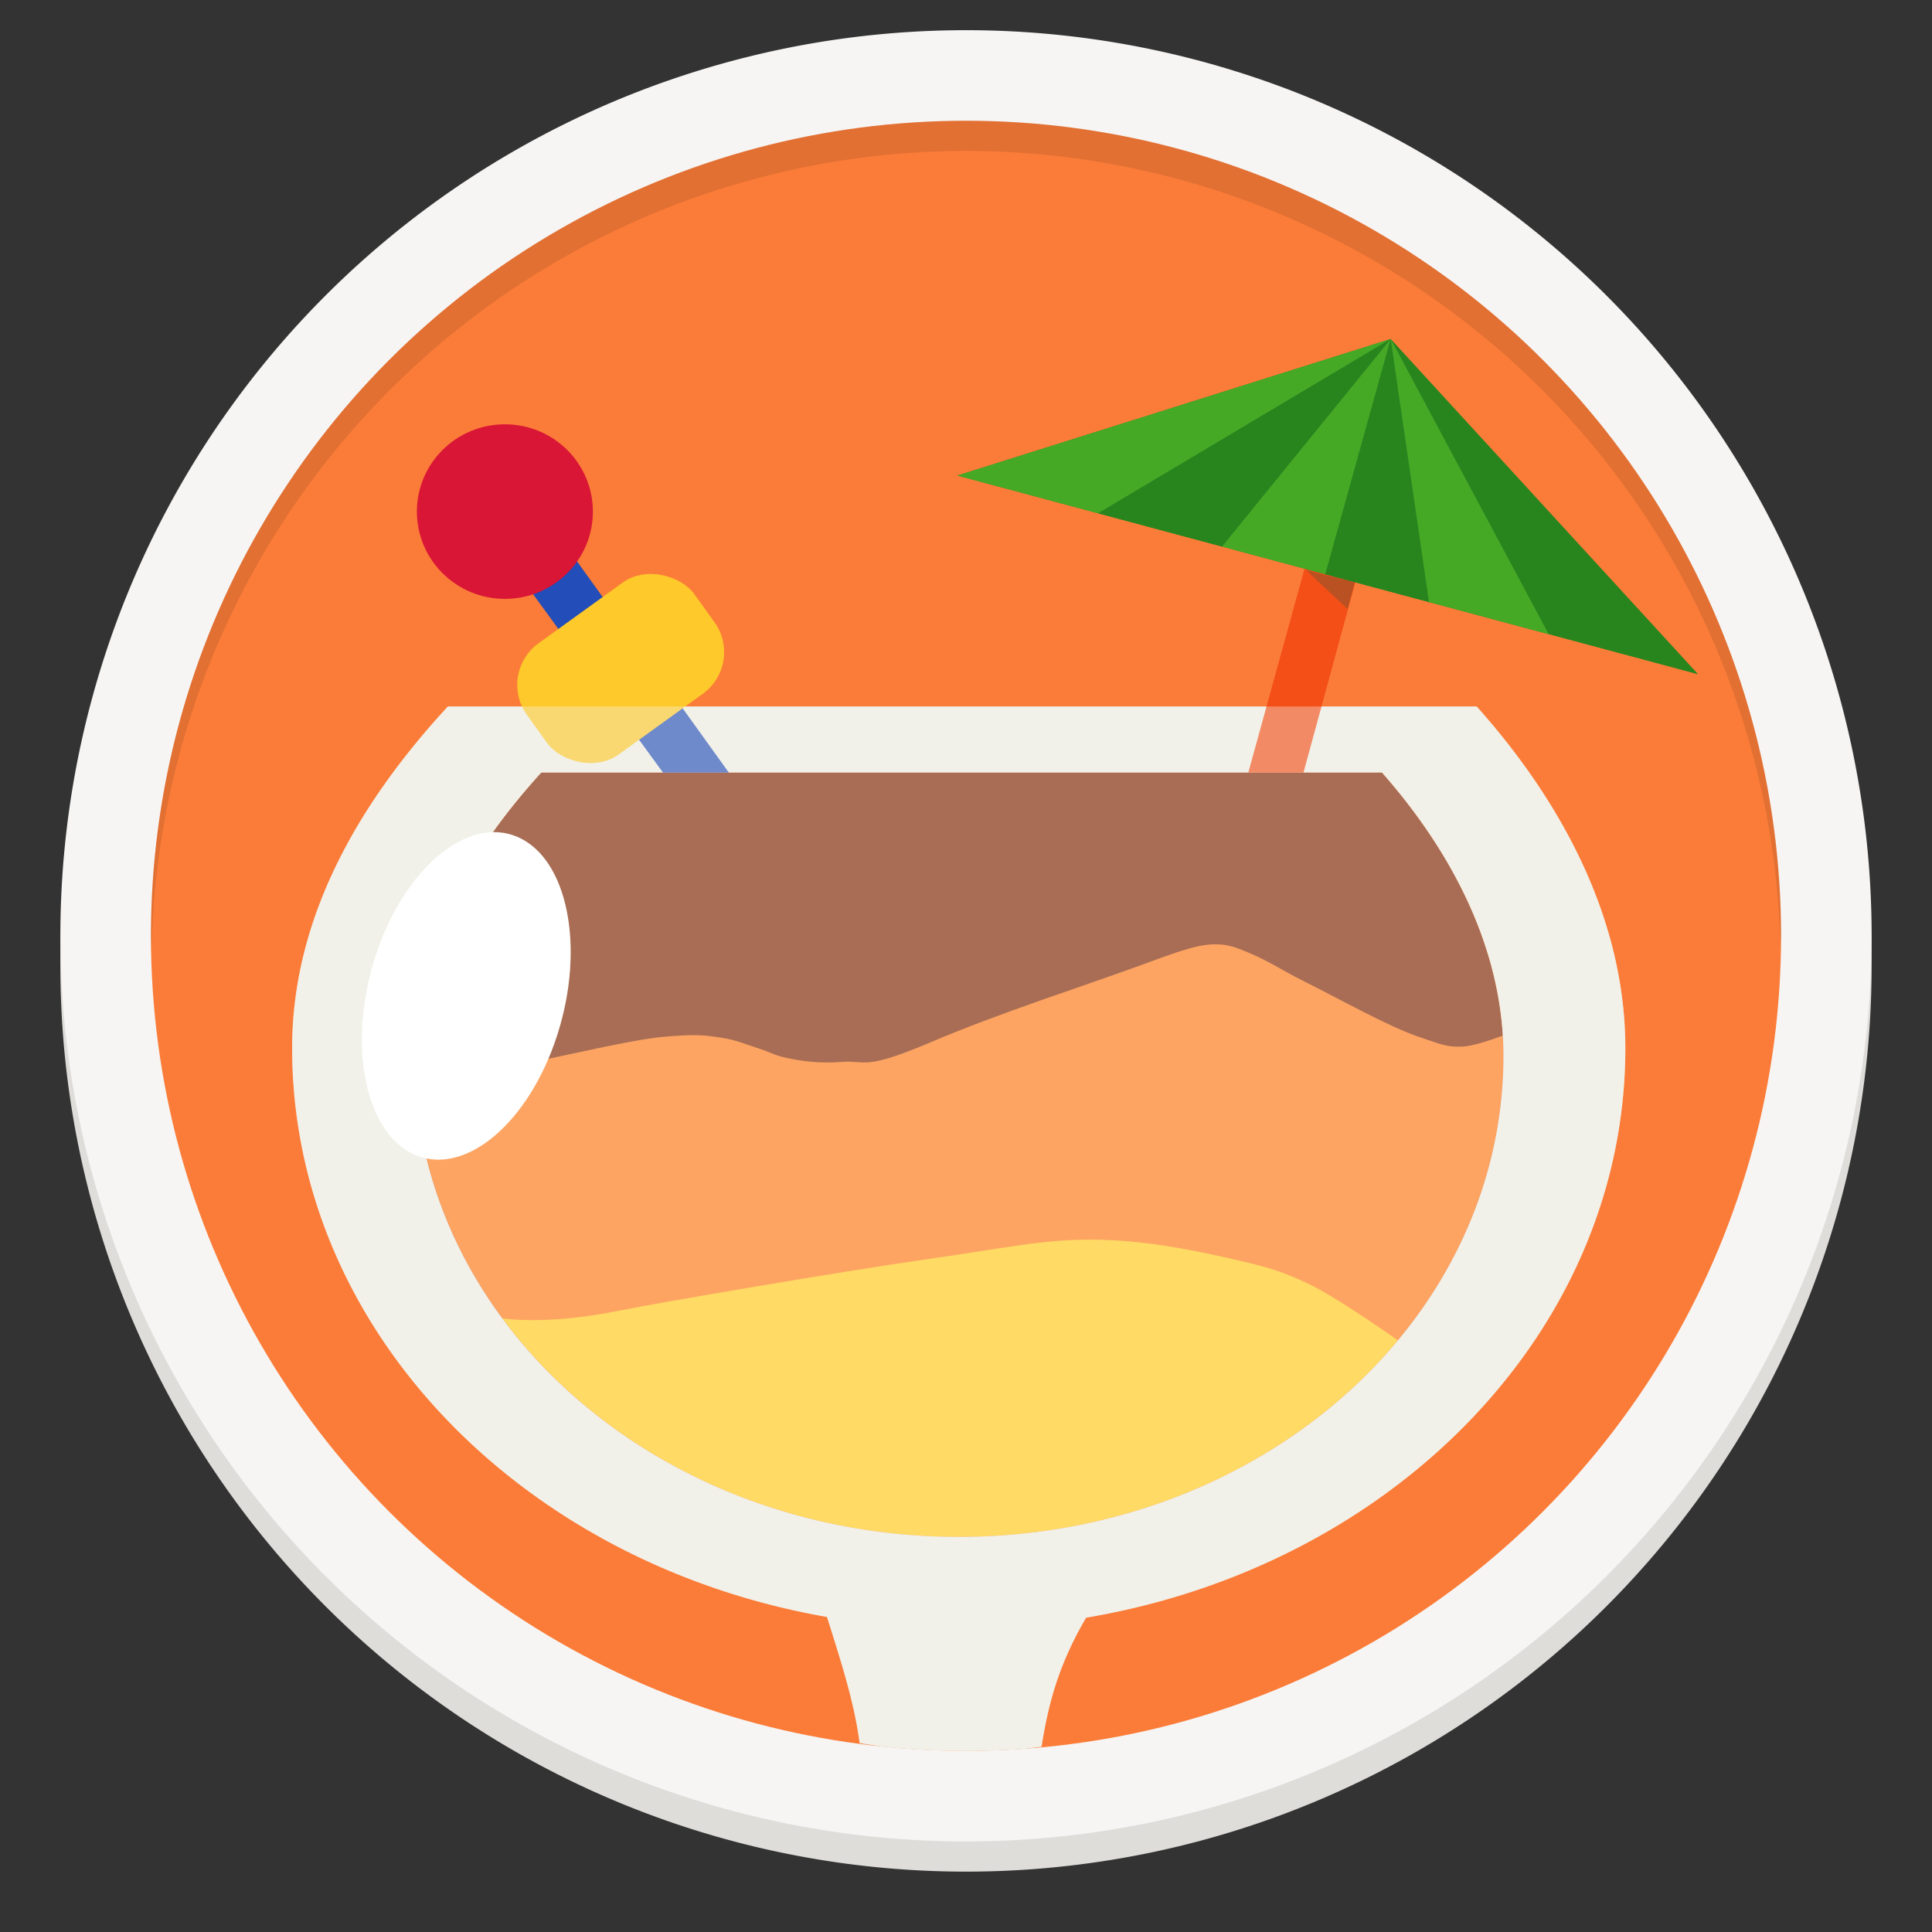 <svg enable-background="new" height="128" viewBox="0 0 128 128" width="128" xmlns="http://www.w3.org/2000/svg">
  <rect x="0" y="0" width="128" height="128" fill="#333333" stroke="none"/>
  <path d="m124 64a60 60 0 0 1 -60 60 60 60 0 0 1 -60-60 60 60 0 0 1 60-60 60 60 0 0 1 60 60z" fill="#deddda"/>
  <rect fill="#d5d3cf" height="114" rx="56" width="112" x="8" y="6"/>
  <path d="m124 62a60 60 0 0 1 -60 60 60 60 0 0 1 -60-60 60 60 0 0 1 60-60 60 60 0 0 1 60 60z" fill="#f6f5f4"/>
  <circle cx="64" cy="62" fill="none" r="54"/>
  <circle cx="64" cy="62" fill="#fb7c38" r="54" stroke-width=".482"/>
  <g transform="matrix(.174 0 0 .174 159.999 47.515)">
    <path d="m-713.431 21.051c-27.501 30.198-48.462 66.492-48.462 107.832 0 101.176 92.853 183.195 207.393 183.195 114.54 0 207.393-82.019 207.393-183.195 0-40.313-19.58-77.578-46.258-107.832z" fill="#a86d54"/>
    <g transform="matrix(2.771 0 0 2.771 -908.456 -258.255)">
      <path d="m162.773 124.41c-2.59.074-5.538 1.235-10.59 3.078-7.349 2.681-18.943 6.391-28.252 10.361s-8.903 2.462-12.215 2.715c-3.312.252-5.487-.118-7.402-.494s-2.529-.879-4.07-1.355c-1.541-.477-3.012-1.159-5.182-1.48-2.17-.322-3.227-.522-7.771-.125-4.545.397-13.16 2.529-19.246 3.701-4.524.871-11.433 2.283-14.998 2.953 2.368 34.629 34.897 62.07 74.695 62.07 41.338 0 74.848-29.601 74.848-66.115 0-.926-.03-1.847-.086-2.764-1.832.674-4.183 1.454-5.537 1.512-2.364.1-3.365-.475-5.676-1.232-2.31-.758-5.13-2.11-8.02-3.578-2.889-1.468-5.537-2.896-8.389-4.318-2.852-1.423-4.82-2.868-8.637-4.318-1.193-.453-2.295-.643-3.473-.609z" fill="#fda463"/>
      <path d="m146.385 164.992c-7.026-.076-12.302 1.168-23.193 2.715-10.892 1.547-36.755 5.951-42.07 7.031-8.902 1.808-14.485 1.287-16.074 1.076 13.36 18.069 36.441 30.02 62.695 30.02 24.77 0 46.72-10.634 60.344-27.01-2.003-1.404-8.865-6.156-12.34-7.787-4.061-1.906-5.845-2.338-10.732-3.455-4.888-1.118-11.603-2.514-18.629-2.59z" fill="#ffda64"/>
      <path d="m114.117 234.166a112 112 0 0 0 3.453.521 112 112 0 0 0 11.182.561 112 112 0 0 0 7.922-.281 112 112 0 0 0 2.443-.297c.901-5.618 2.191-11.001 6.127-17.734 42.215-7.111 74.096-39.449 74.096-78.273 0-17.546-8.647-33.766-20.43-46.934h-141.361c-12.146 13.143-21.404 28.941-21.404 46.934 0 38.641 31.58 70.86 73.498 78.174 1.594 5.115 3.768 11.609 4.475 17.33zm-43.732-133.365h115.512c9.628 10.919 16.693 24.369 16.693 38.918 0 36.514-33.51 66.115-74.848 66.115-41.338 0-74.848-29.601-74.848-66.115 0-14.919 7.565-28.02 17.49-38.918z" fill="#f1f0e9"/>
      <path d="m72.697 68.176-6.631 3.75 21.029 28.875h9.047z" fill="#234db8"/>
    </g>
    <ellipse cx="-727.294" cy="-78.28" fill="#da1636" rx="33.509" ry="33.24"/>
    <rect fill="#fdc92b" height="52.185" rx="19.53" ry="19.538" transform="matrix(.811 -.585 .584 .812 0 0)" width="78.599" x="-583.144" y="-440.718"/>
    <path d="m175.314 70.49.186 1.42-7.967 28.891h7.584l7.723-28.336z" fill="#f34f17" transform="matrix(2.771 0 0 2.771 -908.456 -258.255)"/>
    <path d="m-422.172-55.929 18.459 4.615-2.735 10.084z" fill="#675331" fill-opacity=".41"/>
    <path d="m-390-144-165 51.996 282.062 75.682z" fill="#28851e"/>
    <path d="m-390-144-165 51.996 53.596 14.381z" fill="#46a926"/>
    <path d="m-390-144-111.404 66.377 47.186 12.66z" fill="#28851e"/>
    <path d="m-390-144-64.219 79.037 39.332 10.553z" fill="#46a926"/>
    <path d="m-390-144-24.887 89.59 39.777 10.674z" fill="#28851e"/>
    <path d="m-390-144 14.59 100.184 45.557 12.223z" fill="#46a926"/>
    <path d="m114.117 234.166a112 112 0 0 0 3.453.521 112 112 0 0 0 11.182.561 112 112 0 0 0 7.922-.281 112 112 0 0 0 2.443-.297c.901-5.618 2.191-11.001 6.127-17.734 42.215-7.111 74.096-39.449 74.096-78.273 0-17.546-8.647-33.766-20.43-46.934h-141.361c-12.146 13.143-21.404 28.941-21.404 46.934 0 38.641 31.58 70.86 73.498 78.174 1.594 5.115 3.768 11.609 4.475 17.33zm-43.732-133.365h115.512c9.628 10.919 16.693 24.369 16.693 38.918 0 36.514-33.51 66.115-74.848 66.115-41.338 0-74.848-29.601-74.848-66.115 0-14.919 7.565-28.02 17.49-38.918z" fill="#f1f0e9" fill-opacity=".37" transform="matrix(2.771 0 0 2.771 -908.456 -258.255)"/>
    <ellipse cx="-676.838" cy="393.021" fill="#fff" rx="37.723" ry="63.585" transform="matrix(.918 .396 -.307 .952 0 0)"/>
  </g>
  <path d="m64 8a54 54 0 0 0 -54 54 54 54 0 0 0 .042 1.171 54 54 0 0 1 53.959-53.171 54 54 0 0 1 53.958 52.828 54 54 0 0 0 .042-.828 54 54 0 0 0 -54-54z" opacity=".1"/>
</svg>

